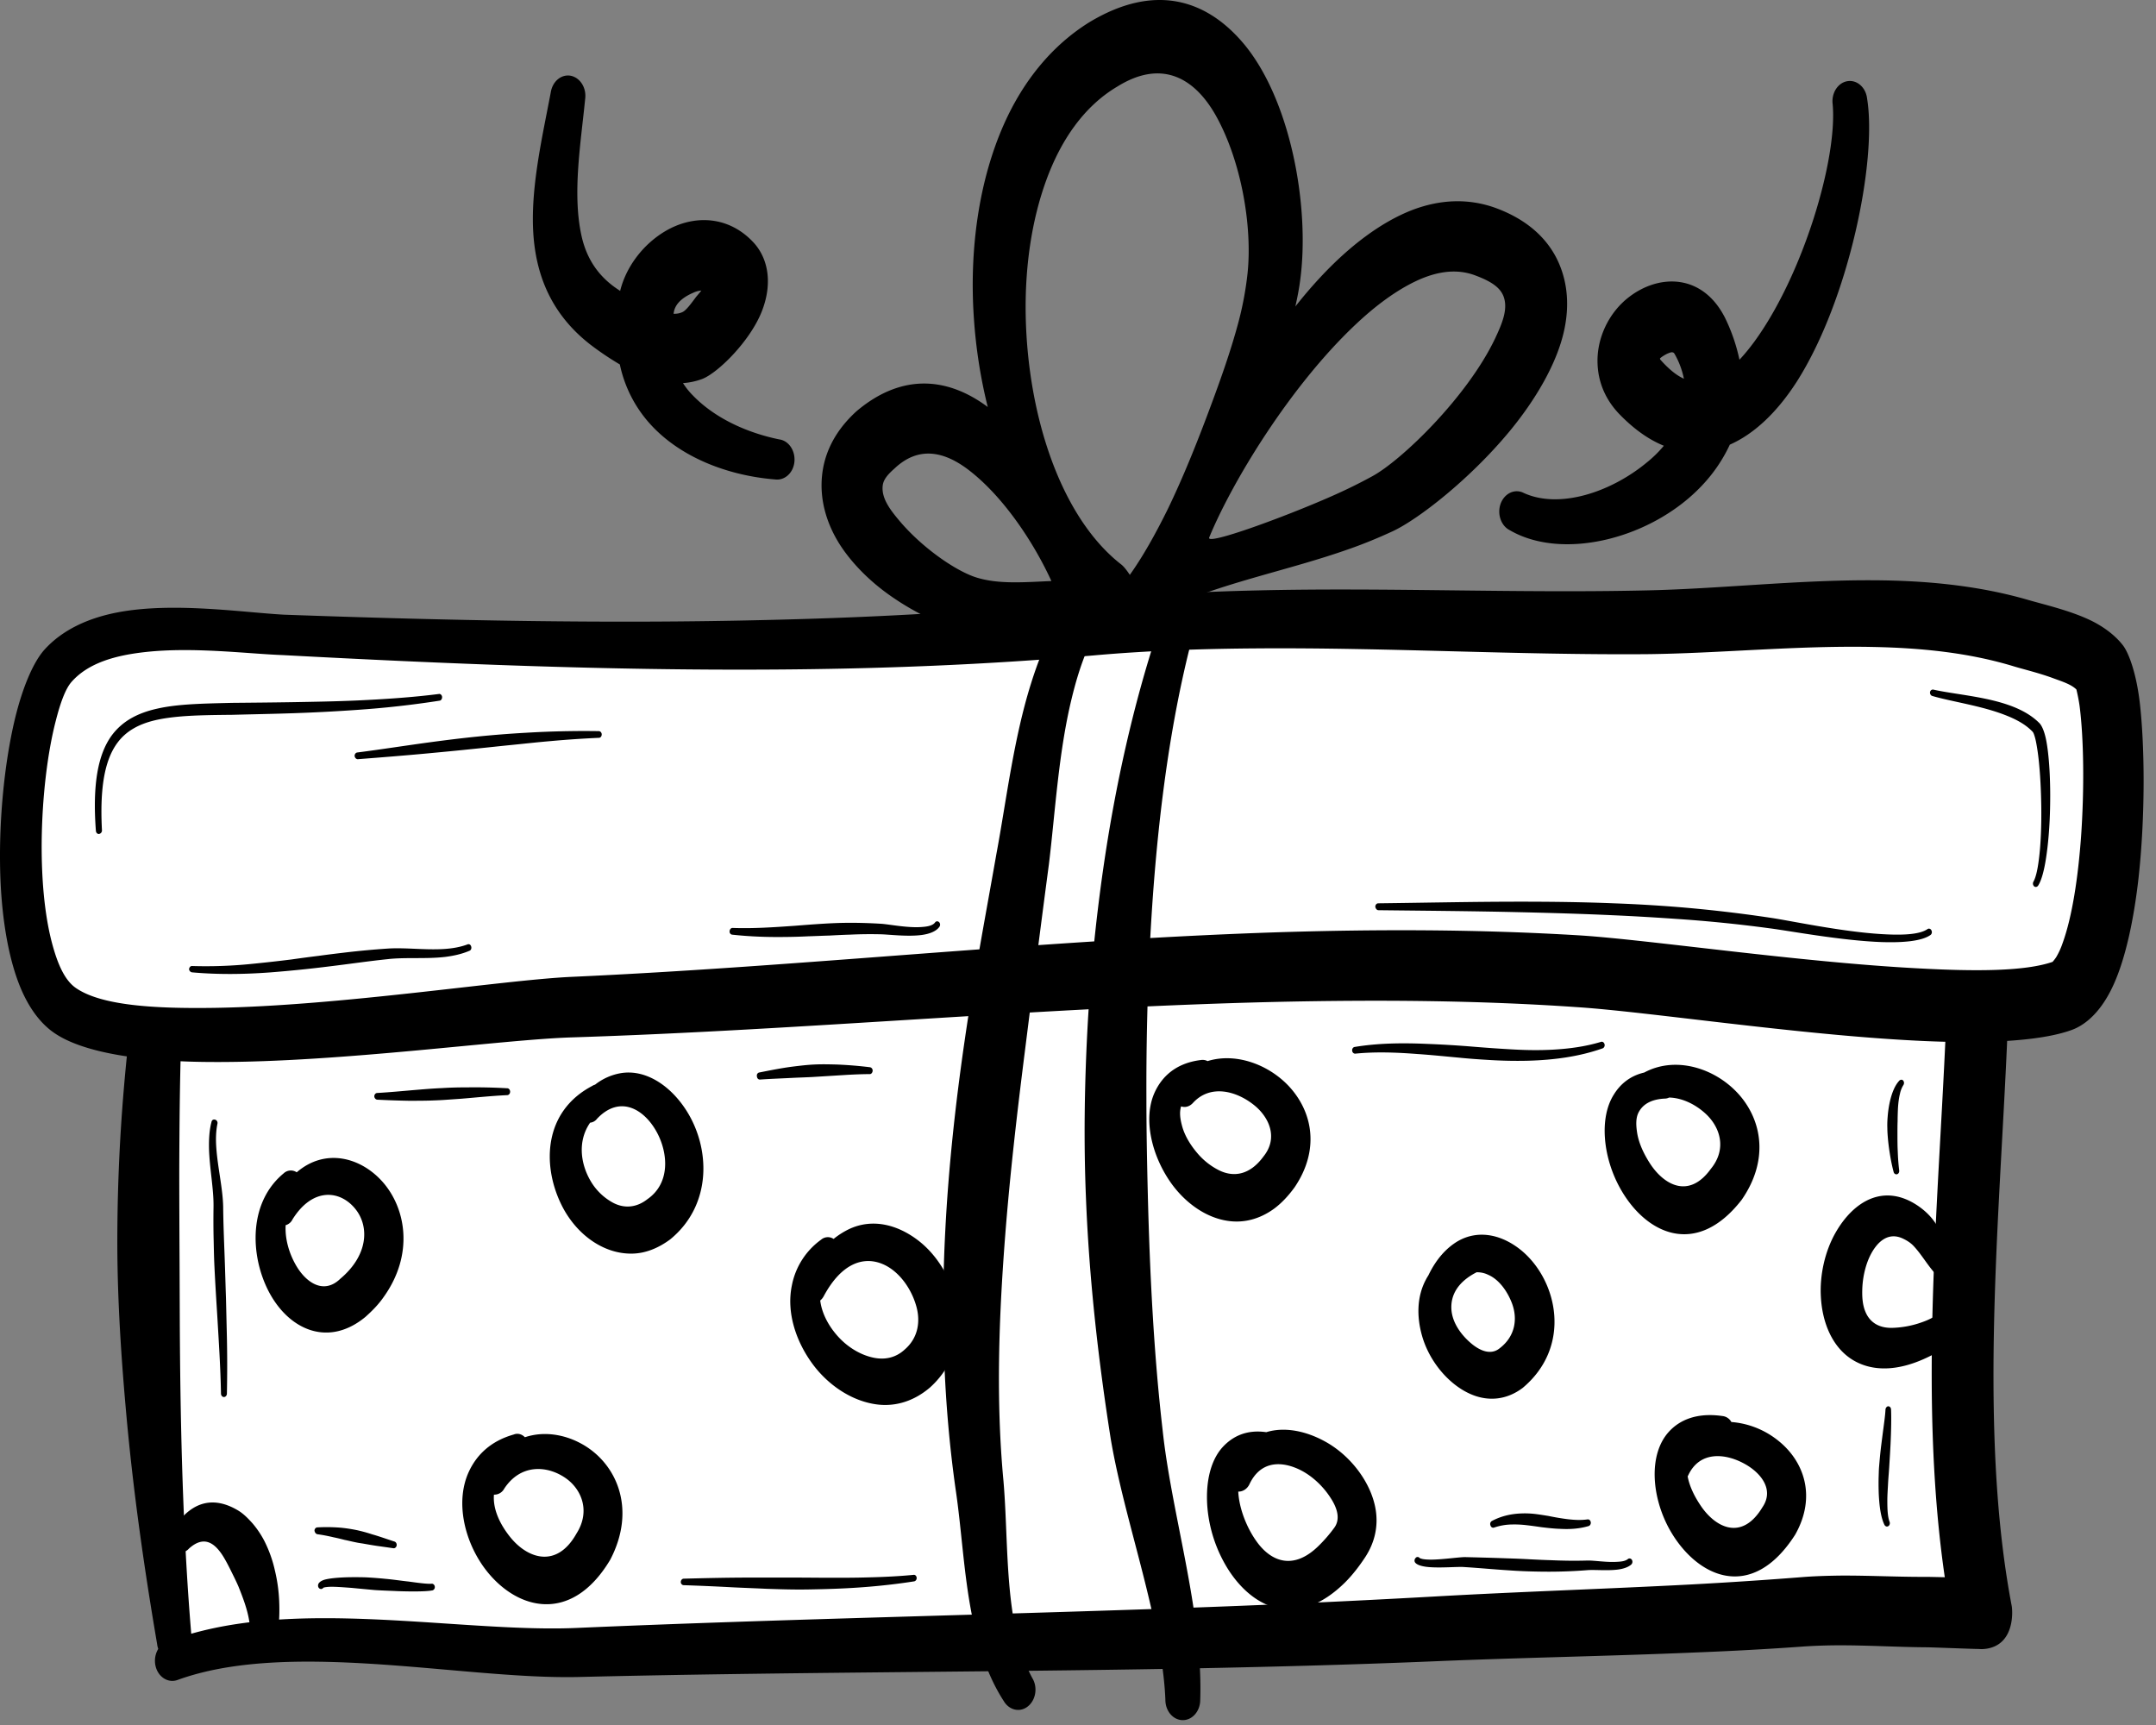<svg width="140" height="112" fill="none" xmlns="http://www.w3.org/2000/svg"><rect width="100%" height="100%" fill="#808080" stroke="none"/><path fill-rule="evenodd" clip-rule="evenodd" d="M9.805 66.91s1.07 41.341 2 40.812c.93-.529 57.035-.882 60.177-1.199 3.142-.318 55.074-1.059 55.337-2.023.263-.964.899-38.508 0-39.178-.899-.67-52.316-2.293-62.207-1.211-9.882 1.093-55.307 2.798-55.307 2.798z" fill="#fff"/><path fill-rule="evenodd" clip-rule="evenodd" d="M19.267 76.115a.68.68 0 00-.85.07c-2.151 1.775-2.192 4.915-1.171 7.243 1.212 2.763 3.92 4.186 6.476 2.081.465-.411.859-.823 1.172-1.27 2.02-2.798 1.465-5.832-.09-7.548-1.395-1.54-3.678-2.176-5.537-.576zm-.718 3.433c-.05.894.222 1.81.647 2.563.656 1.164 1.818 1.964 2.9.917 1.808-1.517 1.879-3.35 1.03-4.468-.96-1.27-2.789-1.54-4.132.612a.7.7 0 01-.445.376zm15.536 13.769c-.192-.2-.465-.283-.728-.177-1.536.435-2.425 1.364-2.91 2.41-.869 1.87-.343 4.351.94 6.162 1.99 2.787 5.658 3.868 8.234-.435 1.748-3.328.404-6.338-1.93-7.573-1.1-.587-2.414-.787-3.606-.387zm-2.011 3.727c-.08.987.434 1.999 1.101 2.81 1.122 1.352 2.99 1.987 4.264-.294.93-1.47.303-2.904-.738-3.61-1.212-.823-2.91-.893-3.96.706a.727.727 0 01-.667.388zm6.568-26.621a.649.649 0 00-.182.082c-3.142 1.646-3.263 5.092-2.04 7.643.929 1.952 2.748 3.304 4.677 3.245.798-.023 1.617-.329 2.415-.917 2.758-2.246 2.637-5.997.99-8.477-1.02-1.54-2.576-2.564-4.142-2.329a3.711 3.711 0 00-1.718.753zm-.323 2.47c-.829 1.198-.627 2.692.06 3.832a3.753 3.753 0 001.405 1.353c.687.376 1.505.376 2.263-.224 1.485-1.035 1.344-2.975.606-4.339-.818-1.505-2.394-2.445-3.88-.882a.645.645 0 01-.454.26zM54.13 80.44a.669.669 0 00-.808.047 4.771 4.771 0 00-1.9 2.964c-.373 1.775.273 3.715 1.435 5.232 1.081 1.4 2.637 2.352 4.193 2.516 1.152.118 2.314-.235 3.344-1.117 1.273-1.152 1.83-2.61 1.85-4.092.02-2.093-1.051-4.268-2.658-5.479-1.323-1-2.94-1.423-4.456-.706a5.2 5.2 0 00-1 .635zm-.869 3.998c.111.882.586 1.729 1.213 2.399.626.67 1.445 1.152 2.263 1.317.697.141 1.414.023 2.02-.541.88-.764 1.021-1.846.738-2.822-.343-1.2-1.172-2.305-2.202-2.728-1.233-.505-2.658-.047-3.81 2.105a.9.9 0 01-.222.27zm25.152-15.543a.69.69 0 00-.434-.07c-1.637.199-2.547 1.093-3.011 2.127-.748 1.67-.202 4.069 1.09 5.88.93 1.293 2.254 2.222 3.648 2.433.99.153 2.031-.07 3.011-.776.465-.34.92-.81 1.354-1.41 1.637-2.423 1.172-4.88-.374-6.55-1.344-1.434-3.475-2.199-5.284-1.634zm-1.718 2.94c-.12.387-.06.799.05 1.222.173.682.577 1.329 1.072 1.893.384.435.849.788 1.344 1.035.93.459 1.99.33 2.89-.906.97-1.21.353-2.551-.617-3.327-1.172-.94-2.85-1.364-3.97-.141-.213.235-.506.317-.769.223zm5.531 21.153c-1.294-.188-2.203.282-2.84.976-.848.94-1.141 2.493-.96 4.15a9.028 9.028 0 001.284 3.716c1.627 2.611 4.526 3.986 7.638.906.435-.435.869-.976 1.303-1.635.637-.976.85-2.034.677-3.092-.282-1.717-1.596-3.492-3.293-4.421-1.243-.682-2.627-.964-3.81-.6zm-1.819 3.857c.05 1.07.535 2.34 1.212 3.269.93 1.281 2.375 1.858 4.001.258a9.267 9.267 0 001.01-1.164c.435-.576.193-1.305-.211-1.928-.536-.847-1.364-1.6-2.264-1.964-1.121-.458-2.344-.376-3.02 1.047-.142.306-.435.494-.728.482zm12.352-14.051c-.05.082-.111.177-.152.259-.616 1.129-.616 2.457-.262 3.692.475 1.658 1.717 3.116 3.081 3.739 1.152.53 2.385.435 3.456-.376 3.192-2.681 2.273-6.914-.04-8.878-1.243-1.046-2.82-1.446-4.214-.623-.677.412-1.344 1.094-1.87 2.187zm3.122-.188c-1.192.611-1.667 1.446-1.637 2.34.03.917.647 1.752 1.334 2.316.566.459 1.242.73 1.798.282 1.05-.8 1.172-1.963.798-2.94-.313-.81-.859-1.54-1.535-1.833a1.608 1.608 0 00-.758-.165zm10.888-12.969c-.92.212-1.556.753-1.97 1.423-.96 1.505-.718 4.033.373 6.032 1.627 2.986 4.941 4.644 7.922.811 1.697-2.446 1.374-4.915 0-6.632-1.475-1.834-4.183-2.786-6.325-1.634zm1.616 1.623a.65.65 0 01-.303.07c-.889.047-1.434.388-1.697.93-.162.34-.152.763-.091 1.198.091.706.424 1.423.839 2.07.909 1.41 2.536 2.34 3.96.364 1.061-1.293.606-2.716-.343-3.586-.667-.611-1.516-1.023-2.365-1.046zm4.042 21.068a.747.747 0 00-.575-.388c-1.708-.247-2.819.282-3.496 1.035-1.314 1.458-1.132 4.198.07 6.35 1.738 3.08 5.305 4.762 8.144.317 1.414-2.493.586-4.891-1.314-6.267a5.522 5.522 0 00-2.829-1.047zm-2.839 3.528c.112.623.425 1.27.809 1.846.949 1.458 2.697 2.41 4.051.153.788-1.164-.141-2.258-1.182-2.822-1.243-.682-2.869-.823-3.617.705a.93.93 0 01-.061.118zm17.42-14.133c-.596-.753-.859-1.646-1.384-2.387-.283-.4-.637-.74-1.081-1.046-2.213-1.494-4.183-.306-5.355 1.751-.677 1.188-1.031 2.728-.95 4.151.091 1.717.758 3.28 2.031 4.08 1.141.717 2.889.93 5.284-.34.505-.271 1-.636 1.445-1.083a8.218 8.218 0 001.121-1.399.977.977 0 00-.081-1.234c-.313-.318-.788-.27-1.061.105a5.838 5.838 0 01-1.01.918 4.061 4.061 0 01-1.101.587 6.198 6.198 0 01-2.021.389c-.929.011-1.485-.436-1.738-1.106-.151-.388-.192-.846-.182-1.305.011-.752.172-1.54.475-2.199.445-.94 1.193-1.681 2.213-1.164.242.118.455.259.626.435.627.659 1.031 1.494 1.748 2.14.303.33.778.306 1.061-.047.283-.364.263-.917-.04-1.246zM12.28 100.536c.95-.847 1.627-.376 2.162.435.182.282.354.612.525.953.172.352.354.705.516 1.081.293.729.566 1.458.687 2.164.09.529.182.999.131 1.411-.121.458.091.952.485 1.093.394.141.819-.105.95-.576.333-.788.444-1.893.394-3.116a10.335 10.335 0 00-.273-1.987 8.19 8.19 0 00-.677-1.916 5.99 5.99 0 00-.778-1.165c-.293-.329-.586-.623-.91-.823-1.333-.81-2.889-.917-4.253 1.188a.977.977 0 000 1.235c.263.364.748.364 1.04.023z" fill="#000"/><path fill-rule="evenodd" clip-rule="evenodd" d="M131.428 55.748c.06-2.292-.182-4.315-.809-5.69-.252-.565-.818-1.235-1.849-1.53-1.535-.434-5.425-.034-6.314-.117-3.446-.34-6.901-.564-10.367-.705a276.1 276.1 0 00-10.346-.212c-14.831-.035-29.663.929-44.506 1.258-3.698.082-7.385.13-11.083.106-6.578-.047-13.812-.776-20.874-.682-4.87.059-9.649.517-14.074 1.846-.607.177-.97.894-.829 1.587.152.706.758 1.13 1.364.965 4.264-1.176 8.86-1.505 13.539-1.482 7.042.047 14.266.917 20.823 1.082 3.718.094 7.436.117 11.155.106 14.821-.07 29.633-.812 44.435-.53 3.405.06 6.82.165 10.225.353 3.395.177 6.789.435 10.164.8.657.07 4.011.07 5.254.07.131.741.131 1.647.101 2.634-.111 3.634-.94 8.078-1.061 10.747-.303 7.373-.96 15.357-.94 23.14.01 4.41.243 8.76.849 12.911-.576-.012-1.051-.023-1.152-.023-1.869.011-3.768-.095-5.648-.083-.848.012-1.697.035-2.546.106a285.83 285.83 0 01-7.133.47c-5.587.294-11.195.471-16.762.788a784.3 784.3 0 01-16.64.753c-12.973.458-25.956.717-38.94 1.281-5.243.236-12.204-.858-18.479-.588-2.313.095-4.536.388-6.567.965-.475-5.668-.667-11.747-.727-17.955-.02-2.023-.02-4.045-.03-6.08-.01-2.022-.02-4.044-.02-6.067.01-2.716.03-5.42.11-8.077.132-4.174.354-8.231.819-12.1.12-.705-.283-1.399-.89-1.54-.606-.141-1.202.33-1.323 1.035a119.286 119.286 0 00-2.314 15.38 117.963 117.963 0 00-.424 10.382c.02 3.469.242 6.938.545 10.36.465 5.326 1.213 10.499 2.041 15.344.01.105.04.211.071.305-.202.33-.273.753-.162 1.164.192.694.829 1.07 1.425.847 2.243-.811 4.81-1.117 7.507-1.176 6.294-.129 13.236 1.105 18.5.988 12.993-.318 25.966-.306 38.939-.541 5.577-.106 11.144-.247 16.721-.482s11.185-.329 16.762-.565c2.414-.094 4.829-.223 7.234-.399a37.132 37.132 0 012.293-.071c1.88 0 3.779.118 5.638.129.233 0 2.334.083 3.173.106.182 0 .313.012.374.012.101 0 .171-.012.202-.012 1.98-.211 1.808-2.504 1.747-2.798-.889-4.668-1.172-9.665-1.182-14.769-.01-7.701.637-15.603.93-22.904.141-2.717.95-7.185 1.051-10.842z" fill="#000"/><path fill-rule="evenodd" clip-rule="evenodd" d="M18.4 41.229c-3.92-.177-11.508-1.494-14.63 2.01-2.616 2.94-3.93 19.33.435 22.364 5.183 3.61 26.077.06 32.907-.2 21.652-.834 43.728-3.715 65.38-2.328 6.921.447 25.754 3.61 31.422 1.6 3.85-1.364 3.88-19.448 2.486-21.271-1.001-1.305-3.729-1.858-5.123-2.27-7.729-2.316-16.549-.834-24.43-.717-11.963.177-24.047-.8-35.979.365-16.731 1.623-34.655 1.235-52.468.447z" fill="#fff"/><path fill-rule="evenodd" clip-rule="evenodd" d="M18.438 39.91c-2.728-.152-7.204-.834-10.79-.152-1.91.364-3.588 1.128-4.76 2.422-.717.8-1.414 2.41-1.92 4.503-.696 2.905-1.08 6.808-.939 10.395.111 2.727.546 5.267 1.334 7.125.535 1.258 1.253 2.222 2.101 2.822 1.92 1.364 5.85 1.928 10.508 1.928 8.184.024 18.722-1.47 23.198-1.599 15.135-.482 30.482-1.952 45.749-2.304 6.516-.141 13.013-.106 19.469.34 4.567.295 14.286 1.788 22.026 2.176 4.294.223 8.012.059 10.083-.682 1.061-.376 2.051-1.376 2.779-3.022.747-1.67 1.283-4.139 1.586-6.82.444-3.998.414-8.513.091-11.37-.222-1.928-.707-3.257-1.101-3.774-.485-.623-1.213-1.188-2.082-1.611-1.313-.635-2.99-1.023-4.011-1.317-3.253-.953-6.699-1.282-10.174-1.294-4.961-.023-10.023.565-14.741.659-8.366.188-16.802-.2-25.198 0-3.638.082-7.275.27-10.892.647-6.78.717-13.771 1.105-20.864 1.27-10.356.258-20.914.035-31.452-.342zm116.393 4.857c.05.2.161.705.212 1.105.262 2.046.313 5.28.091 8.454-.192 2.61-.566 5.185-1.213 6.95a4.75 4.75 0 01-.374.822c-.07.13-.222.306-.262.353-1.809.623-5.012.623-8.699.423-7.72-.4-17.429-1.846-21.976-2.14-6.567-.4-13.165-.411-19.782-.2-15.277.506-30.614 2.211-45.77 2.893-4.465.212-14.943 1.881-23.106 2.01-3.97.06-7.356-.152-9.013-1.281-.757-.517-1.212-1.61-1.566-2.94-.495-1.88-.687-4.233-.666-6.584.03-2.834.363-5.691.909-7.808.293-1.152.616-2.07 1.02-2.54 1.102-1.258 2.89-1.74 4.82-1.951 3.132-.341 6.638.117 8.9.2 10.57.564 21.178 1 31.554.94 7.164-.035 14.226-.317 21.086-.917 3.547-.317 7.113-.435 10.68-.458 8.396-.06 16.822.435 25.198.376 4.698-.047 9.73-.565 14.66-.47 3.173.058 6.305.364 9.265 1.27.667.2 1.657.434 2.597.787.545.2 1.101.376 1.435.706z" fill="#000"/><path fill-rule="evenodd" clip-rule="evenodd" d="M101.2 17.03c-.637-1.423-1.9-2.74-4.143-3.55-1.748-.612-3.546-.53-5.344.152-2.041.788-4.102 2.352-6.002 4.398a29.283 29.283 0 00-1.596 1.87c.12-.542.232-1.094.303-1.635.667-4.774-.596-11.829-3.708-15.486-2.375-2.786-5.719-3.915-10.003-1.317C68.303 2.967 66.464 5.237 65.221 8c-1.647 3.668-2.294 8.184-1.98 12.687.131 1.94.434 3.88.899 5.738-2.607-1.94-5.577-2.21-8.517.27-1.465 1.33-2.102 2.787-2.243 4.186-.162 1.576.293 3.199 1.273 4.657.758 1.117 1.808 2.163 2.98 3.01 1.85 1.34 3.93 2.246 5.244 2.469.738.118 2.88.023 3.647-.047 1.385-.118 9.225-1.458 9.619-1.646 3.688-1.588 7.588-2.317 11.366-3.645.99-.341 1.96-.741 2.93-1.188 1.678-.788 4.982-3.363 7.538-6.432 1.748-2.104 3.122-4.468 3.586-6.584.354-1.6.233-3.116-.363-4.445zM65.686 37.807c-.768-.012-1.516-.082-2.223-.294-1.324-.388-3.556-1.917-5.052-3.692-.626-.74-1.192-1.493-1.091-2.305.05-.388.334-.717.748-1.081 1.626-1.552 3.334-1.082 4.88.117 2.202 1.705 4.162 4.633 5.324 7.173-.838.035-1.717.094-2.586.082zm7.678-.482s-.313-.494-.565-.682c-3.93-3.069-6.063-9.665-6.194-16.132-.06-3.093.364-6.15 1.334-8.807.95-2.61 2.455-4.81 4.627-6.091 2.94-1.823 5.062-.482 6.406 1.928 1.627 2.928 2.354 7.126 2.04 10.183a21.27 21.27 0 01-.626 3.316c-.474 1.752-1.09 3.492-1.687 5.103-.818 2.21-1.788 4.691-2.91 6.996-.747 1.505-1.546 2.951-2.424 4.186zm23.724-15.356c-1.809 3.81-6.093 7.936-7.992 8.96-.86.47-1.728.893-2.607 1.281-3.061 1.352-8.164 3.222-7.972 2.693 1.486-3.61 5.234-9.795 9.477-13.804 1.304-1.235 2.658-2.246 4.022-2.881 1.303-.6 2.596-.8 3.829-.318.99.377 1.616.776 1.819 1.435.242.788-.122 1.67-.576 2.634z" fill="#000"/><path fill-rule="evenodd" clip-rule="evenodd" d="M70.647 37.583c-1.728 1.787-2.88 4.174-3.698 6.796-1.131 3.586-1.606 7.631-2.243 11.041-.697 3.963-1.465 7.996-2.06 12.1-.597 4.091-1.052 8.242-1.264 12.38-.293 5.645-.11 11.277.667 16.768.394 2.622.525 5.526 1.071 8.243.404 2.01 1.01 3.915 2.061 5.538.354.599 1.061.752 1.566.341.516-.412.647-1.235.293-1.823-.758-1.399-1.121-2.986-1.344-4.644-.363-2.705-.313-5.562-.535-8.16-.495-5.257-.303-10.595.111-15.933.313-4.01.778-8.02 1.283-12.005.515-4.092 1.03-8.149 1.556-12.111.404-3.304.617-7.22 1.475-10.747.536-2.222 1.294-4.292 2.617-5.903.445-.505.465-1.34.03-1.858-.424-.517-1.141-.529-1.586-.023zm4.512 3.434c-1.556 4.726-2.738 9.947-3.526 15.426a116.833 116.833 0 00-1.03 10.571c-.183 3.551-.233 7.126-.092 10.618.212 5.526.839 10.876 1.617 15.803.636 3.774 2 7.96 2.849 11.993.354 1.693.636 3.351.697 4.939 0 .729.505 1.317 1.132 1.317.626 0 1.131-.588 1.131-1.317.06-1.764-.1-3.634-.373-5.55-.576-4.022-1.678-8.243-2.072-11.994-.556-4.797-.828-10.006-.96-15.356-.05-2.034-.09-4.092-.09-6.161a187 187 0 01.191-9.23c.334-7.126 1.112-14.075 2.668-20.213.202-.694-.121-1.434-.707-1.658-.597-.247-1.243.118-1.435.812zm37.793-17.661a11.752 11.752 0 00-.929-2.705c-1.455-2.892-4.274-2.88-6.244-1.364-1.304 1-2.112 2.67-2.041 4.34.04 1.057.414 2.186 1.354 3.197 1 1.047 1.99 1.729 2.95 2.117a7.65 7.65 0 01-1.071 1.058c-2.385 1.987-5.729 3.057-8.022 2.01-.566-.293-1.233 0-1.496.671-.252.659 0 1.446.576 1.74 3.466 2.023 9.275.541 12.508-2.916a9.912 9.912 0 001.789-2.634c1.606-.705 3.101-2.14 4.364-4.115 3.365-5.303 5.214-14.321 4.547-18.378-.091-.717-.667-1.211-1.283-1.105-.616.105-1.041.776-.95 1.493.323 3.55-1.92 11.088-5.092 15.427-.303.411-.627.811-.96 1.164zm-3.607 1.234a5.368 5.368 0 00-.606-1.61c-.101-.189-.303-.083-.455-.024-.131.059-.374.2-.495.317l.01.036v.023l.041.047c.515.576 1.01.988 1.505 1.211zm-69.095-.927a8.311 8.311 0 001.555 3.374c1.95 2.517 5.294 3.833 8.527 4.092.617.082 1.182-.423 1.253-1.14.071-.718-.364-1.376-.98-1.459-2.071-.423-4.183-1.363-5.638-2.88a4.778 4.778 0 01-.616-.776 4.461 4.461 0 001.253-.27c1.02-.4 3.081-2.435 3.85-4.351.697-1.74.484-3.375-.486-4.468-1.485-1.635-3.556-1.87-5.375-.988-1.576.776-2.89 2.328-3.324 4.092l-.1-.07c-1.395-.906-2.122-2.14-2.426-3.587-.576-2.728-.03-5.926.253-8.795.101-.717-.313-1.388-.93-1.517-.616-.118-1.192.364-1.303 1.082-.606 3.198-1.455 6.772-1.06 9.924.312 2.469 1.363 4.668 3.596 6.42a19.43 19.43 0 001.95 1.317zm5.293-4.798a1.456 1.456 0 00-.525.141c-.546.235-1.121.612-1.253 1.211l-.03.153c.202.012.394-.023.576-.105.242-.106.566-.553.889-.988.09-.106.222-.259.343-.412zM6.62 53.901c-.201-3.821.506-5.691 2.022-6.585.828-.494 1.869-.693 3.122-.8.99-.081 2.101-.093 3.314-.105 1.323-.035 2.677-.059 4.041-.106 1.344-.047 2.698-.117 4.041-.212a61.712 61.712 0 005.386-.6c.1-.01.171-.129.161-.246-.01-.118-.11-.212-.212-.188-1.748.223-3.546.34-5.365.423-1.344.059-2.698.082-4.031.106-1.364.023-2.718.035-4.042.047-1.879.047-3.516.07-4.85.376-1.272.282-2.273.811-2.97 1.764-.859 1.2-1.243 3.104-1.01 6.173.01.118.1.212.202.2a.232.232 0 00.192-.247zm16.63-4.609c1.506-.117 3.011-.235 4.517-.376 1-.094 2-.188 3-.294.829-.082 1.668-.176 2.496-.258.829-.083 1.667-.177 2.496-.247a69.048 69.048 0 013.132-.212c.1 0 .182-.094.182-.223 0-.118-.091-.212-.192-.212a63.444 63.444 0 00-4.729.106c-1.05.059-2.091.14-3.142.247-1.04.105-2.091.235-3.132.376-1.566.212-3.122.459-4.678.658-.101.012-.182.118-.172.236.02.117.111.211.223.2zm-10.78 13.84c1.697.153 3.404.129 5.122 0a82.23 82.23 0 003.809-.388c1.273-.153 2.536-.341 3.789-.47 1.141-.13 2.465 0 3.698-.142.565-.07 1.1-.188 1.596-.4.101-.035.151-.164.111-.282-.03-.117-.141-.176-.242-.13-.475.177-.98.26-1.506.295-1.233.082-2.566-.106-3.708-.024-.889.06-1.778.142-2.677.247-.586.07-1.182.141-1.779.224a90.14 90.14 0 00-1.768.235 101.2 101.2 0 01-2.647.294 29.273 29.273 0 01-3.789.13c-.1-.013-.192.082-.202.21.01.095.091.189.192.2zm35.07-2.447c.97.105 1.94.153 2.92.153.677 0 1.354-.012 2.03-.047.455-.012.9-.036 1.354-.047.445-.024.9-.047 1.344-.06a28.684 28.684 0 012.01-.023c.526.012 1.728.165 2.638.047.525-.07.95-.235 1.162-.529.07-.094.06-.235-.02-.306-.081-.082-.203-.07-.263.024-.162.212-.516.27-.91.294-.899.059-2.06-.177-2.576-.212-.97-.059-1.94-.082-2.92-.047-.9.035-1.798.106-2.697.177-1.344.094-2.688.188-4.032.14-.1-.011-.192.083-.202.2-.02.118.06.224.162.236zm77.937-15.497c1.283.376 3.213.635 4.779 1.258.687.27 1.293.6 1.738 1.07.04.047.08.141.111.247.081.235.141.576.202.976.141.952.222 2.246.242 3.551.021 1.282-.03 2.587-.161 3.563-.081.623-.192 1.117-.344 1.387a.249.249 0 00.041.306c.08.07.202.047.262-.047.192-.294.354-.847.475-1.552.172-1 .283-2.328.303-3.657.031-1.61-.06-3.21-.252-4.21-.111-.576-.283-.975-.455-1.14-.515-.517-1.212-.894-1.99-1.164-1.607-.565-3.577-.706-4.88-1-.101-.023-.202.047-.223.165-.01.106.051.223.152.247zm-35.97 13.909c3.071.035 6.122.058 9.164.129 2.041.047 4.071.106 6.102.2 1.354.059 2.708.14 4.062.235a89.79 89.79 0 016.072.611c1.293.165 4.658.8 7.265.894 1.414.047 2.616-.059 3.182-.458.091-.06.121-.2.061-.306-.051-.106-.172-.141-.263-.07-.525.352-1.647.399-2.97.317-2.597-.153-5.921-.87-7.204-1.059a90.592 90.592 0 00-6.103-.705 94.941 94.941 0 00-4.082-.235c-2.04-.082-4.081-.106-6.122-.106-3.042 0-6.093.07-9.174.106-.101 0-.192.094-.192.223.02.118.1.224.202.224zM13.734 72.844c-.142.529-.172 1.117-.162 1.717.03 1.27.313 2.633.293 3.81-.01.728-.01 1.457.01 2.198.01.482.02.976.04 1.458.051 1.129.122 2.258.193 3.386.1 1.705.212 3.387.242 5.068 0 .118.08.224.192.224.101 0 .192-.094.192-.224a87.71 87.71 0 000-3.645l-.06-2.551c-.03-.847-.051-1.694-.082-2.54-.04-1.129-.09-2.258-.1-3.375-.02-1.187-.354-2.551-.445-3.833-.04-.54-.03-1.07.07-1.564.031-.117-.03-.235-.13-.27-.132-.047-.233.023-.253.14zm30.665 30.078c1.05.035 2.132.082 3.223.141.717.035 1.435.059 2.152.094.717.024 1.435.047 2.152.047.475 0 .96-.012 1.435-.023 1.01-.024 2.01-.071 3-.153 1.01-.083 2.011-.2 2.991-.353.101-.012.182-.118.172-.235-.01-.118-.101-.212-.212-.188-.97.094-1.96.141-2.97.164-.789.024-1.587.024-2.385.024-.788 0-1.586-.012-2.385-.012h-2.869c-1.465 0-2.9.035-4.304.071-.101 0-.192.094-.192.223 0 .094.08.2.192.2zM21 103.085l.01-.023s0 .012-.01.023c.02-.011.04-.011.05-.011.051-.024.122-.024.203-.036.354-.035.92.012 1.576.059.475.047.99.094 1.505.141.516.035 1.031.047 1.516.071 1.01.035 1.86.023 2.213-.047.1-.012.182-.118.172-.235-.01-.118-.101-.212-.213-.2-.262.023-.808-.047-1.485-.141-.465-.048-.98-.13-1.515-.177a28.66 28.66 0 00-1.01-.082c-.354-.024-.698-.024-1.021-.024-.738 0-1.384.047-1.779.13-.303.058-.484.188-.535.305-.05.106-.02.236.06.294.102.071.203.036.263-.047zm70.912-1.61c.152.165.546.259 1.02.282.769.047 1.779-.047 2.163-.011.96.058 1.91.152 2.87.211.636.047 1.282.071 1.919.082a32.222 32.222 0 003.213-.094c.434-.035 1.273.047 1.94-.035.374-.047.687-.153.889-.329a.248.248 0 00.04-.306c-.06-.094-.182-.117-.262-.047-.162.13-.415.165-.698.177-.666.047-1.495-.095-1.929-.083-.799.024-1.587.012-2.375-.023-.464-.012-.93-.036-1.384-.059a54.15 54.15 0 00-1.394-.059c-.93-.035-1.86-.059-2.789-.082-.394 0-1.404.153-2.182.164-.233 0-.445-.011-.606-.047-.081-.023-.142-.035-.172-.07-.081-.082-.202-.071-.263.023-.08.094-.08.224 0 .306zm30.521-9.935c-.021.4-.101.94-.182 1.564-.041.329-.091.693-.132 1.058-.04.353-.07.705-.101 1.07-.02.235-.02.482-.03.717-.01.541 0 1.058.04 1.517.051.635.162 1.176.334 1.529.05.105.162.152.252.094.091-.047.132-.189.081-.294-.121-.33-.141-.8-.141-1.364 0-.365.03-.753.05-1.164.021-.377.061-.776.081-1.164.03-.482.061-.965.081-1.411.04-.87.051-1.646.03-2.164 0-.13-.081-.223-.192-.223-.091.011-.171.117-.171.235zm.89-21.366c-.273.294-.475.776-.607 1.364a7 7 0 00-.141.976c-.02.235-.03.482-.02.729 0 .235.02.482.04.717.081.847.233 1.634.364 2.117.02.117.121.188.222.164.101-.023.162-.141.142-.259a13.904 13.904 0 01-.091-1.199c-.021-.376-.021-.788-.021-1.2 0-.258 0-.528.011-.799 0-.27.01-.529.02-.788.02-.352.06-.693.131-.976a1.75 1.75 0 01.212-.552c.071-.094.071-.235-.01-.318-.06-.07-.182-.059-.252.024zM97.022 99.181a3.707 3.707 0 011.162-.2 6.51 6.51 0 01.95.047c.323.036.646.083.97.13.394.047.798.094 1.202.106.616.035 1.233 0 1.839-.177.101-.023.172-.14.151-.258-.02-.118-.111-.2-.222-.177-.424.059-.839.035-1.253-.012a15.187 15.187 0 01-1.263-.211c-.293-.047-.576-.094-.869-.13-.303-.035-.596-.047-.899-.035-.636.024-1.273.153-1.9.482a.224.224 0 00-.11.282c.03.13.141.189.242.153zm-76.398.435c.354.047.697.117 1.05.2.233.046.466.105.698.164.232.047.465.106.697.153.162.035.313.059.475.082.333.059.667.118.99.165.344.047.677.094 1 .141.101.023.202-.059.223-.176.02-.118-.051-.236-.152-.259-.475-.153-.96-.33-1.455-.47a9.599 9.599 0 00-.99-.27 10.106 10.106 0 00-1.01-.154 11.201 11.201 0 00-1.536-.023c-.101 0-.192.094-.192.211.02.13.1.224.202.236zM88.016 68.41c1.293-.129 2.637-.082 4.011.024.89.059 1.788.153 2.688.235.596.06 1.202.106 1.798.141.91.06 1.819.083 2.718.06 1.667-.048 3.294-.26 4.829-.8.102-.036.162-.153.132-.27-.03-.118-.132-.189-.233-.154-1.01.306-2.061.447-3.132.506-.838.047-1.687.035-2.546-.012a96.626 96.626 0 01-2.556-.176 68.94 68.94 0 00-3.092-.188c-1.606-.07-3.172-.047-4.667.2-.101.011-.182.129-.162.246.01.118.111.2.212.189zM49.36 70.092c.677-.047 1.364-.071 2.05-.106.456-.024.91-.035 1.365-.06l1.131-.07 1.132-.07c.475-.024.95-.047 1.425-.047.1.012.192-.083.202-.212.01-.117-.071-.223-.182-.235a26.407 26.407 0 00-2.162-.176c-.485-.012-.96-.024-1.445 0-.485.023-.96.082-1.435.14-.717.095-1.424.236-2.132.377-.1.012-.182.118-.161.235.01.153.1.235.212.224zM24.507 71.4a58.6 58.6 0 002.03.07c.455 0 .9 0 1.354-.012.334-.012.677-.023 1.01-.047l1.011-.07c1.01-.083 2.01-.189 3.021-.236.101 0 .192-.094.192-.223 0-.118-.08-.224-.192-.224a36.728 36.728 0 00-2.546-.058c-.566 0-1.132.011-1.687.047-.566.023-1.122.07-1.688.117-.838.07-1.677.153-2.515.2-.101 0-.192.094-.192.224.01.117.1.211.202.211z" fill="#000"/></svg>